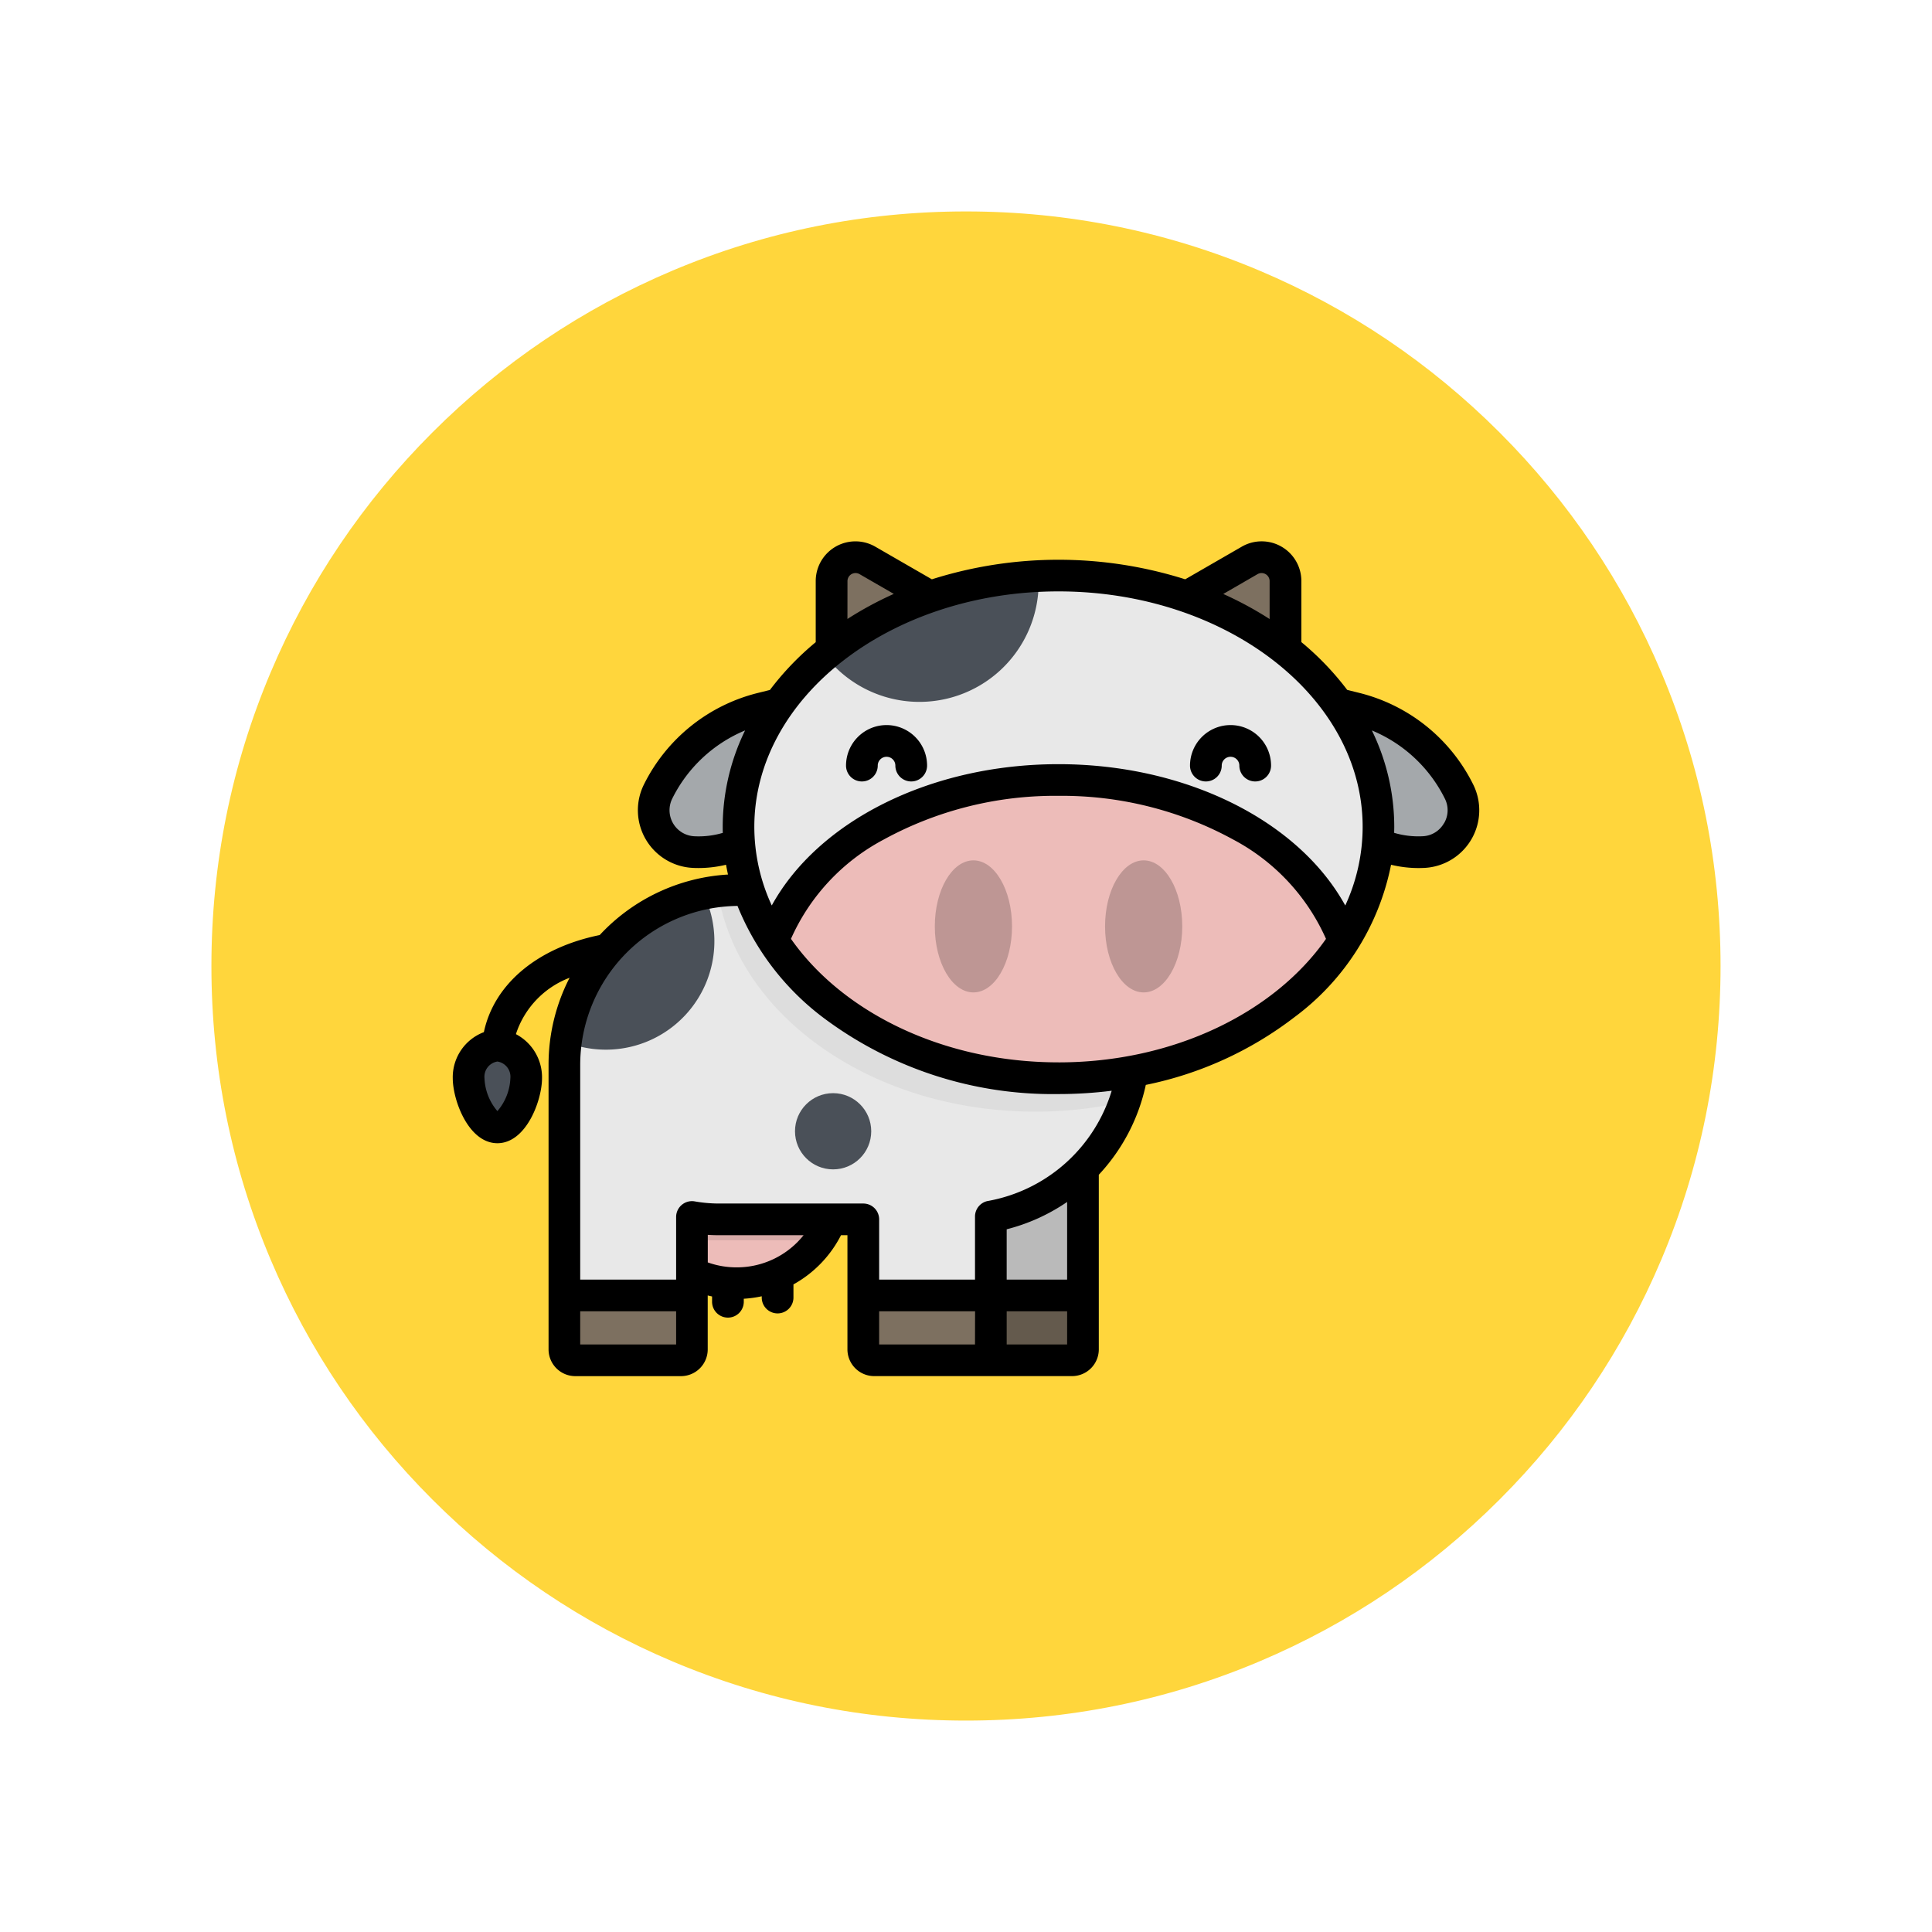 <svg xmlns="http://www.w3.org/2000/svg" xmlns:xlink="http://www.w3.org/1999/xlink" width="109.652" height="109.653" viewBox="0 0 109.652 109.653">
  <defs>
    <filter id="Path_874925" x="0" y="0" width="109.652" height="109.653" filterUnits="userSpaceOnUse">
      <feOffset dy="3" input="SourceAlpha"/>
      <feGaussianBlur stdDeviation="3" result="blur"/>
      <feFlood flood-opacity="0.161"/>
      <feComposite operator="in" in2="blur"/>
      <feComposite in="SourceGraphic"/>
    </filter>
  </defs>
  <g id="Group_1111530" data-name="Group 1111530" transform="translate(-745.174 -1125)">
    <g id="Group_1111385" data-name="Group 1111385" transform="translate(-265.557 -1946)">
      <g transform="matrix(1, 0, 0, 1, 1010.73, 3071)" filter="url(#Path_874925)">
        <g id="Path_874925-2" data-name="Path 874925" transform="translate(9 6)" fill="#ffd63c">
          <path d="M 45.826 90.153 C 39.841 90.153 34.037 88.981 28.573 86.67 C 23.295 84.438 18.554 81.241 14.483 77.17 C 10.412 73.099 7.215 68.358 4.983 63.08 C 2.672 57.616 1.5 51.811 1.5 45.827 C 1.5 39.841 2.672 34.037 4.983 28.573 C 7.215 23.295 10.412 18.554 14.483 14.483 C 18.554 10.412 23.295 7.215 28.573 4.983 C 34.037 2.672 39.841 1.5 45.826 1.5 C 51.811 1.5 57.616 2.672 63.079 4.983 C 68.358 7.215 73.098 10.412 77.169 14.483 C 81.241 18.554 84.437 23.295 86.67 28.573 C 88.981 34.037 90.152 39.841 90.152 45.826 C 90.152 51.811 88.981 57.616 86.67 63.08 C 84.437 68.358 81.241 73.099 77.169 77.17 C 73.098 81.241 68.358 84.438 63.079 86.67 C 57.616 88.981 51.811 90.153 45.826 90.153 Z" stroke="none"/>
          <path d="M 45.826 3 C 40.043 3 34.435 4.132 29.157 6.364 C 24.058 8.521 19.478 11.609 15.543 15.543 C 11.609 19.478 8.521 24.058 6.364 29.157 C 4.132 34.435 3 40.043 3 45.827 C 3 51.609 4.132 57.218 6.364 62.496 C 8.521 67.595 11.609 72.175 15.543 76.109 C 19.478 80.043 24.058 83.132 29.157 85.289 C 34.435 87.521 40.043 88.653 45.826 88.653 C 51.609 88.653 57.217 87.521 62.495 85.289 C 67.594 83.132 72.175 80.043 76.109 76.109 C 80.043 72.175 83.131 67.595 85.288 62.496 C 87.52 57.218 88.652 51.609 88.652 45.826 C 88.652 40.043 87.52 34.435 85.288 29.157 C 83.131 24.058 80.043 19.478 76.109 15.543 C 72.175 11.609 67.594 8.521 62.495 6.364 C 57.217 4.132 51.609 3 45.826 3 M 45.826 7.62939453125e-06 C 71.135 7.62939453125e-06 91.652 20.517 91.652 45.826 L 91.652 45.827 C 91.652 71.136 71.135 91.653 45.826 91.653 C 20.517 91.653 0 71.136 0 45.827 L 0 45.826 C 0 20.517 20.517 7.62939453125e-06 45.826 7.62939453125e-06 Z" stroke="none" fill="#fff"/>
        </g>
      </g>
    </g>
    <g id="vaca-r" transform="translate(770.871 1107.924)">
      <path id="Path_900403" data-name="Path 900403" d="M11.166,301.219a1.749,1.749,0,0,0-1.634-1.845A1.749,1.749,0,0,0,7.9,301.219c0,1.019.732,2.792,1.634,2.792S11.166,302.237,11.166,301.219Z" transform="translate(-6.999 -222.948)" fill="#4a5058"/>
      <circle id="Ellipse_11779" data-name="Ellipse 11779" cx="5.769" cy="5.769" r="5.769" transform="translate(10.339 78.366)" fill="#edbcb9"/>
      <path id="Path_900404" data-name="Path 900404" d="M96.631,316.422a5.768,5.768,0,0,0-4.712,9.1h9.425a5.768,5.768,0,0,0-4.712-9.1Z" transform="translate(-80.523 -238.056)" opacity="0.1"/>
      <path id="Path_900405" data-name="Path 900405" d="M257.325,350.065h-6a.618.618,0,0,1-.618-.618V336.425h7.241v13.022A.618.618,0,0,1,257.325,350.065Z" transform="translate(-222.176 -255.783)" fill="#e8e8e8"/>
      <path id="Path_900406" data-name="Path 900406" d="M257.325,427.62h-6A.618.618,0,0,1,250.7,427v-3.065h7.241V427A.618.618,0,0,1,257.325,427.62Z" transform="translate(-222.176 -333.338)" fill="#7d7060"/>
      <path id="Path_900407" data-name="Path 900407" d="M257.325,350.065h-6a.618.618,0,0,1-.618-.618V336.425h7.241v13.022A.618.618,0,0,1,257.325,350.065Z" transform="translate(-222.176 -255.783)" opacity="0.2"/>
      <path id="Path_900408" data-name="Path 900408" d="M79.253,221.728H65.6a9.921,9.921,0,0,0-9.921,9.921V247.8a.618.618,0,0,0,.618.618h6a.618.618,0,0,0,.618-.618v-7.516a8.811,8.811,0,0,0,1.529.136h8.193V247.8a.618.618,0,0,0,.618.618h6a.618.618,0,0,0,.618-.618v-7.543a9.922,9.922,0,0,0,8.144-9.76h0A8.771,8.771,0,0,0,79.253,221.728Z" transform="translate(-49.34 -154.137)" fill="#e8e8e8"/>
      <path id="Path_900409" data-name="Path 900409" d="M147.049,221.728H133.393a10.009,10.009,0,0,0-1.217.077c1.1,7.047,8.753,12.5,18.024,12.5a22.825,22.825,0,0,0,5.075-.565,9.9,9.9,0,0,0,.545-3.244h0A8.771,8.771,0,0,0,147.049,221.728Z" transform="translate(-117.136 -154.137)" opacity="0.05"/>
      <path id="Path_900410" data-name="Path 900410" d="M64.245,223.556a9.927,9.927,0,0,0-7.807,8.419,6.159,6.159,0,0,0,7.807-8.419Z" transform="translate(-50.016 -155.757)" fill="#4a5058"/>
      <g id="Group_1111527" data-name="Group 1111527" transform="translate(21.502 48.701)">
        <path id="Path_900411" data-name="Path 900411" d="M188.969,57.068l0,4.4a.778.778,0,0,0,.712.776h0A5.5,5.5,0,0,0,195.13,59.1h0a.778.778,0,0,0-.316-1L191,55.894A1.356,1.356,0,0,0,188.969,57.068Z" transform="translate(-188.967 -55.711)" fill="#7d7060"/>
        <path id="Path_900412" data-name="Path 900412" d="M366.78,57.068l0,4.4a.778.778,0,0,1-.712.776h0a5.5,5.5,0,0,1-5.451-3.147h0a.778.778,0,0,1,.316-1l3.812-2.2A1.356,1.356,0,0,1,366.78,57.068Z" transform="translate(-341.022 -55.711)" fill="#7d7060"/>
      </g>
      <g id="Group_1111528" data-name="Group 1111528" transform="translate(11.402 56.267)">
        <path id="Path_900413" data-name="Path 900413" d="M110.4,122.21l-4.061,1.009a8.988,8.988,0,0,0-5.884,4.727h0a2.378,2.378,0,0,0,2,3.432h0a5.709,5.709,0,0,0,5.576-3.5Z" transform="translate(-100.207 -122.21)" fill="#a4a8ab"/>
        <path id="Path_900414" data-name="Path 900414" d="M414.513,122.21l4.061,1.009a8.988,8.988,0,0,1,5.884,4.727h0a2.378,2.378,0,0,1-2,3.432h0a5.709,5.709,0,0,1-5.576-3.5Z" transform="translate(-378.75 -122.21)" fill="#a4a8ab"/>
      </g>
      <ellipse id="Ellipse_11780" data-name="Ellipse 11780" cx="18.161" cy="14.264" rx="18.161" ry="14.264" transform="translate(16.22 49.743)" fill="#e8e8e8"/>
      <path id="Path_900415" data-name="Path 900415" d="M197.711,65.13a20.441,20.441,0,0,0-12.125,4.493A6.767,6.767,0,0,0,197.721,65.5C197.721,65.376,197.717,65.253,197.711,65.13Z" transform="translate(-164.469 -15.358)" fill="#4a5058"/>
      <path id="Path_900416" data-name="Path 900416" d="M176.1,166.845c-7.841,0-14.414,3.893-16.186,9.137,3,4.622,9.124,7.788,16.186,7.788s13.182-3.165,16.186-7.788C190.51,170.738,183.936,166.845,176.1,166.845Z" transform="translate(-141.714 -105.499)" fill="#edbcb9"/>
      <ellipse id="Ellipse_11781" data-name="Ellipse 11781" cx="2.191" cy="3.747" rx="2.191" ry="3.747" transform="translate(27.359 65.907)" opacity="0.2"/>
      <ellipse id="Ellipse_11782" data-name="Ellipse 11782" cx="2.191" cy="3.747" rx="2.191" ry="3.747" transform="translate(37.021 65.907)" opacity="0.2"/>
      <g id="Group_1111529" data-name="Group 1111529" transform="translate(6.335 90.599)">
        <path id="Path_900417" data-name="Path 900417" d="M211.378,427.62h-6a.618.618,0,0,1-.618-.618v-3.065H212V427A.618.618,0,0,1,211.378,427.62Z" transform="translate(-187.792 -423.937)" fill="#7d7060"/>
        <path id="Path_900418" data-name="Path 900418" d="M62.3,427.62h-6a.618.618,0,0,1-.618-.618v-3.065h7.241V427A.618.618,0,0,1,62.3,427.62Z" transform="translate(-55.674 -423.937)" fill="#7d7060"/>
      </g>
      <circle id="Ellipse_11783" data-name="Ellipse 11783" cx="2.163" cy="2.163" r="2.163" transform="translate(19.424 79.119)" fill="#4a5058"/>
      <path id="Path_900419" data-name="Path 900419" d="M24.62,58.228a2.3,2.3,0,0,0-2.3,2.3.9.9,0,0,0,1.8,0,.5.5,0,1,1,1,0,.9.9,0,1,0,1.8,0A2.3,2.3,0,0,0,24.62,58.228ZM57.915,61.6a9.87,9.87,0,0,0-6.472-5.2l-.68-.169a16.161,16.161,0,0,0-2.6-2.712l0-3.465a2.254,2.254,0,0,0-3.381-1.952L41.57,49.955a23.841,23.841,0,0,0-14.378,0l-3.206-1.849A2.254,2.254,0,0,0,20.6,50.058l0,3.465A16.17,16.17,0,0,0,18,56.235l-.68.169a9.871,9.871,0,0,0-6.472,5.2,3.277,3.277,0,0,0,2.758,4.729q.176.01.352.009a6.642,6.642,0,0,0,1.552-.187q.049.279.111.556A10.794,10.794,0,0,0,8.34,70.145c-3.555.728-6,2.793-6.574,5.511A2.734,2.734,0,0,0,0,78.27c0,1.253.894,3.69,2.533,3.69s2.533-2.438,2.533-3.69a2.766,2.766,0,0,0-1.482-2.5,5.116,5.116,0,0,1,3.047-3.2,10.754,10.754,0,0,0-1.194,4.938V93.664A1.519,1.519,0,0,0,6.953,95.18h6a1.519,1.519,0,0,0,1.517-1.517V90.6q.123.031.247.058v.3a.9.9,0,1,0,1.8,0v-.171a6.708,6.708,0,0,0,1.019-.14v.072a.9.9,0,0,0,1.8,0v-.746a6.635,6.635,0,0,0,2.7-2.794H22.4v6.482a1.519,1.519,0,0,0,1.517,1.517H35.149a1.519,1.519,0,0,0,1.517-1.517V83.75a10.787,10.787,0,0,0,2.668-5.1A20.556,20.556,0,0,0,47.779,74.8a14.2,14.2,0,0,0,5.474-8.644,6.643,6.643,0,0,0,1.552.187q.176,0,.352-.009A3.277,3.277,0,0,0,57.915,61.6ZM2.533,80.138A3.052,3.052,0,0,1,1.8,78.27a.873.873,0,0,1,.735-.946.873.873,0,0,1,.735.946A3.053,3.053,0,0,1,2.533,80.138ZM45.675,49.662a.457.457,0,0,1,.686.4v2.148a19.83,19.83,0,0,0-2.631-1.423Zm-23.273.4a.457.457,0,0,1,.686-.4l1.944,1.121A19.851,19.851,0,0,0,22.4,52.206ZM15.321,64.007c0,.113,0,.226.005.339a4.826,4.826,0,0,1-1.623.192A1.48,1.48,0,0,1,12.458,62.4a8.071,8.071,0,0,1,4.133-3.868A12.486,12.486,0,0,0,15.321,64.007ZM12.677,93.383H7.233V91.5h5.444Zm3.431-4.377a4.829,4.829,0,0,1-1.634-.281V87.16q.317.021.631.021h4.806A4.846,4.846,0,0,1,16.108,89.006Zm13.532,4.377H24.2V91.5h5.444Zm5.228,0H31.438V91.5h3.431Zm0-3.683H31.438V86.845a10.773,10.773,0,0,0,3.431-1.552Zm-4.489-4.464a.9.9,0,0,0-.739.884V89.7H24.2V86.283a.9.9,0,0,0-.9-.9H15.105a7.953,7.953,0,0,1-1.374-.122.9.9,0,0,0-1.054.885V89.7H7.233V77.512a9.032,9.032,0,0,1,8.928-9.02A14.927,14.927,0,0,0,20.984,74.8a21.7,21.7,0,0,0,13.4,4.37,24.2,24.2,0,0,0,3.014-.188A9.011,9.011,0,0,1,30.379,85.237Zm4-7.865c-6.55,0-12.259-2.839-15.184-7.01a11.783,11.783,0,0,1,5.261-5.634,20.255,20.255,0,0,1,9.922-2.483A20.255,20.255,0,0,1,44.3,64.728a11.782,11.782,0,0,1,5.261,5.634C46.641,74.533,40.931,77.372,34.381,77.372Zm16.274-8.905c-2.642-4.8-9.021-8.019-16.274-8.019s-13.631,3.22-16.274,8.019a10.646,10.646,0,0,1-.99-4.46c0-7.369,7.744-13.365,17.263-13.365s17.263,6,17.263,13.365A10.646,10.646,0,0,1,50.655,68.467Zm5.6-4.661a1.456,1.456,0,0,1-1.2.732,4.832,4.832,0,0,1-1.623-.192c0-.113.005-.226.005-.339a12.488,12.488,0,0,0-1.27-5.473A8.073,8.073,0,0,1,56.305,62.4,1.456,1.456,0,0,1,56.258,63.806ZM44.143,58.228a2.3,2.3,0,0,0-2.3,2.3.9.9,0,0,0,1.8,0,.5.5,0,1,1,1,0,.9.9,0,1,0,1.8,0A2.3,2.3,0,0,0,44.143,58.228Z" transform="translate(0 0)"/>
    </g>
  </g>
</svg>
